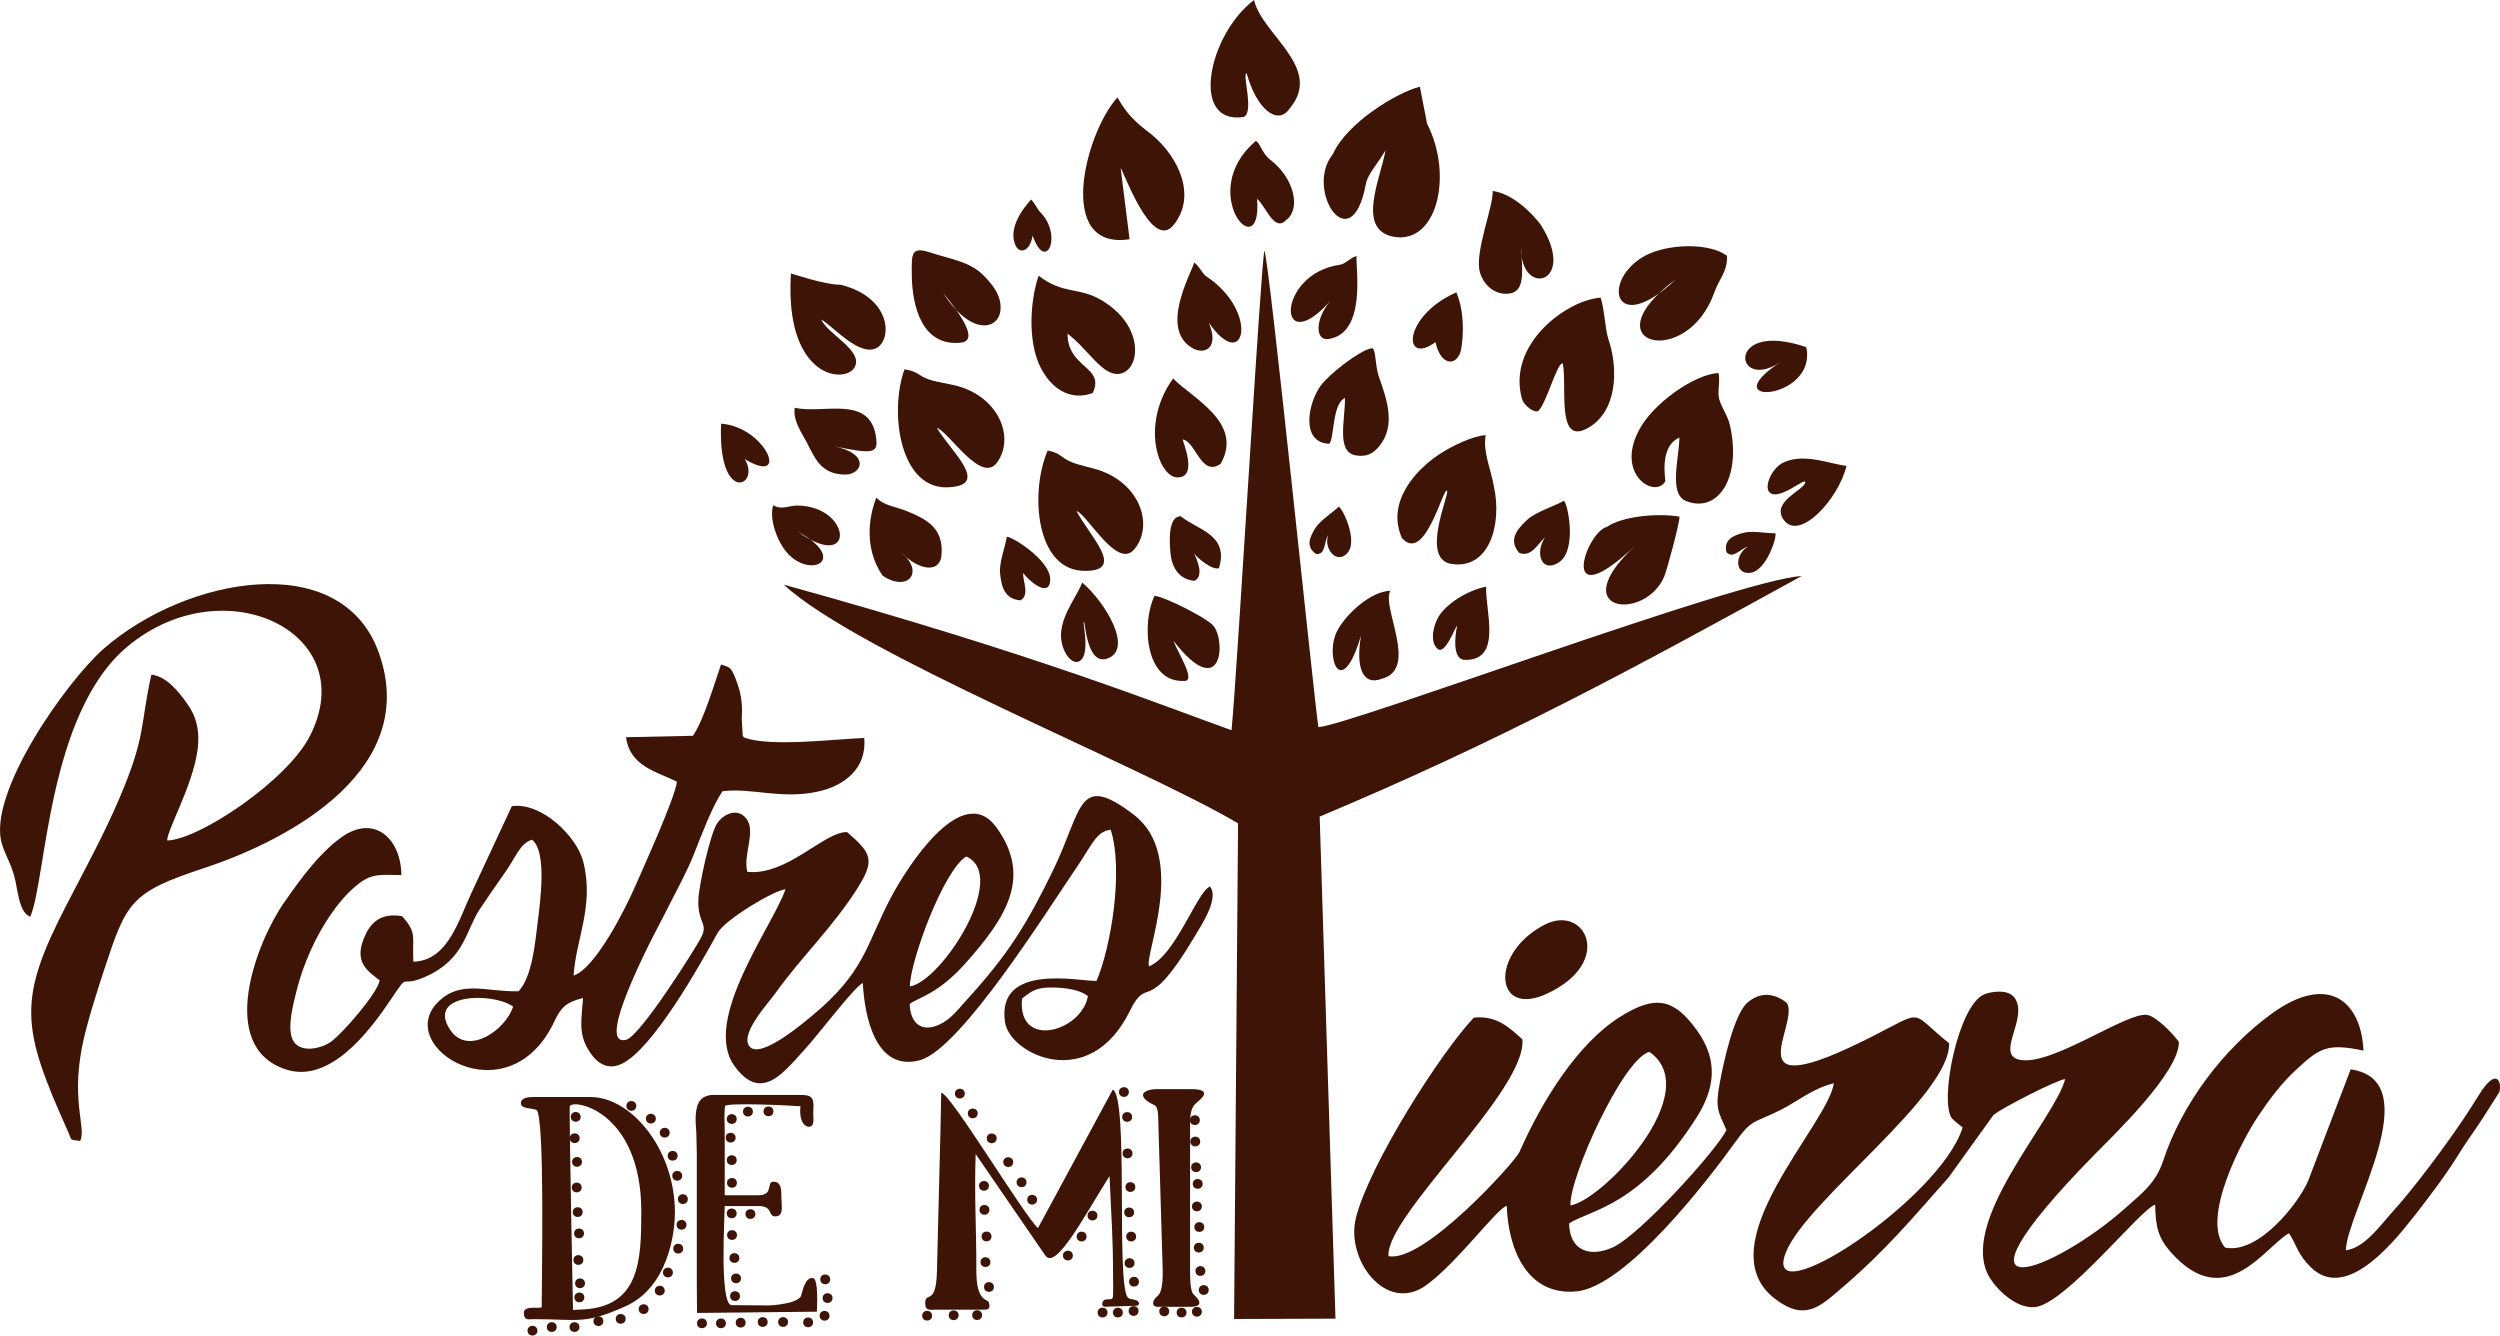 <?xml version="1.0" encoding="UTF-8"?>
<!DOCTYPE svg PUBLIC "-//W3C//DTD SVG 1.1//EN" "http://www.w3.org/Graphics/SVG/1.1/DTD/svg11.dtd">
<!-- Creator: CorelDRAW -->
<svg xmlns="http://www.w3.org/2000/svg" xml:space="preserve" width="79.905mm" height="42.686mm" version="1.1" style="shape-rendering:geometricPrecision; text-rendering:geometricPrecision; image-rendering:optimizeQuality; fill-rule:evenodd; clip-rule:evenodd"
viewBox="0 0 3359.21 1794.52"
 xmlns:xlink="http://www.w3.org/1999/xlink"
 xmlns:xodm="http://www.corel.com/coreldraw/odm/2003">
 <defs>
  <style type="text/css">
   <![CDATA[
    .fil0 {fill:#3E1406}
    .fil1 {fill:#3E1406;fill-rule:nonzero}
   ]]>
  </style>
 </defs>
 <g id="Capa_x0020_1">
  <g id="_2642422729664">
   <path class="fil0" d="M2637.14 1514.99c-30.24,97.42 -272.66,255.7 -237.44,167.72 28.23,-70.52 221.32,-210.22 219.28,-280.9 -54.19,-43.47 -31.19,-45.74 -103.55,-9 -191.49,97.23 -96.7,-15.23 -114.33,-45.05 -16.11,-12.93 -34.51,-15.77 -52.33,-1.27 -18.94,15.41 -33.05,82.15 -37.99,108.74 -6.62,35.65 -1.43,38.66 9.02,63.25 -13.67,27.7 -116.89,141.24 -152.35,157.42 -31.25,14.27 -58.45,4.56 -59.05,-32 28.07,-18.51 94.7,-21.88 171.34,-142.52 24.29,-38.24 29.52,-76.15 0.88,-116.2 -30.84,-43.12 -55.6,-49.48 -104.67,-18.29 -56.25,35.76 -103.91,112.05 -134.42,181.29 -5.66,12.85 -128.96,149.63 -175.85,139.62 -4.19,-54.06 186.6,-223.32 179.88,-291.25 -16.48,-14.82 -33.95,-32.51 -65.22,-29.16 -43.76,45.92 -140.04,196.4 -158.42,269 -14.23,56.24 40.64,129.39 94.43,90.55 41.54,-29.99 94.96,-103.13 108.2,-106.69 2.14,59.83 28.21,120.73 93.14,115.07 66.87,-5.83 177.06,-149.35 213.76,-200.36 23.27,-32.35 23.61,-24.64 61.72,-43.89 23.55,-11.89 42.56,-28.65 70.95,-35.52 -7.9,55.95 -172.84,217.63 -79.19,289.59 41.35,31.77 61.89,9.35 92.73,-17.03 55.21,-47.22 92.08,-91.26 140.75,-146.15l60.08 -83.61c10.89,-9.54 86.03,-47.63 96.47,-48.44 -14.86,55.65 -146.29,193.84 -101.2,267.29 9.34,15.21 34.92,41.19 60.06,39.2 41.12,-3.25 142.69,-132.25 162.05,-137.72 0.39,29.3 4.15,44.95 20.91,63.8 73.19,82.3 124.63,-5.32 158.77,-25.43l3.03 4.62c8.71,15.59 9.94,24.51 25.92,40.6 44.89,45.24 105.14,-24.6 136.88,-64.97 22.23,-28.27 45.5,-58.8 64.55,-89.92 8.59,-14.03 20.53,-29.97 30.69,-45.73l21.74 -34.3c3.54,-12.92 -3.32,-35 -27.58,4.06 -7.49,12.06 -13.37,21.42 -21.9,34.01 -24.85,36.7 -65.8,91.89 -94.13,122.93 -15.67,17.17 -37.34,48.66 -62.7,51.63 1.27,-51.54 112.1,-227.99 6.48,-243.09l-57 149.47c-12.6,30.08 -66.71,99.25 -111.68,90.05 -34.2,-39.32 25.4,-148.24 43.52,-175.34 16.98,-25.38 32.62,-46.12 53.61,-65.3 29.01,-26.49 39.72,-34.78 88.77,-24 -2.93,-65.69 -46.9,-105.5 -123.98,-49.22 -64.46,47.07 -120.21,121.03 -145.34,197.65 -9.78,29.82 -29.28,44.05 -51.62,63.95 -91.82,81.8 -260.14,152.05 -41.12,-72.05 22.24,-22.76 114.99,-110.84 114.01,-152.06 -7.74,-10.82 -29.75,-33.98 -42.54,-36.25 -26.91,-4.78 -128.74,69.36 -171.44,60.21 -33.58,-7.19 13.36,-57.12 -7.26,-83.92 -8.22,-10.69 -29.71,-8.29 -40.26,-3.98 -35.07,14.34 -60.87,144.28 -43.3,166.77 0.05,0.08 4.91,4.6 5.45,5.07 0.61,0.53 1.48,1.13 2.1,1.64l6.7 5.41zm-526.97 104.69c42.94,-6.47 182.37,-152.66 106.1,-206.36 -35.4,9.3 -107.68,168.41 -106.1,206.36z"/>
   <path class="fil0" d="M1053.05 785.6c101.69,93.17 474.42,240.75 610.51,320.68l-5.34 666.03 136.24 -0.45 -21.24 -674.61c245.38,-103.03 421.28,-198.8 647.68,-323.29 -87.11,5.4 -605.9,200.18 -649.41,203.1 -6.36,-42.24 -66.01,-627.28 -72.47,-640.22 -4.26,7.47 -36.58,568.35 -44.26,644.38 -94.2,-33.73 -264.56,-102.57 -601.7,-195.63z"/>
   <g>
    <path class="fil0" d="M931.05 988.67l-89.92 1.9c5.31,38.68 39.45,45.7 68.47,59.73 -2.43,21.79 -45.85,116.93 -56.05,140.43 -13.47,31.02 -53.47,110.31 -82.84,120.17 3.14,-49.54 28.13,-93.82 12.91,-153.38 -8.49,-33.22 -55.36,-79.84 -95.86,-74.31l-53.77 115.41c-17.21,35.92 -31.4,92.24 -78.57,93.6 -1.89,-33.78 5.67,-37.85 -15.14,-61.18 -30.51,-5.15 -43.94,10.48 -51.87,31.06 -12.08,31.37 5.39,42.41 21.76,55.19 -2.97,17.5 -49.54,70.67 -64.78,82.01 -13.24,9.85 -43.67,17.07 -52.47,-2.96 -7.34,-16.69 1.75,-49.78 5.45,-64.61 9.39,-37.71 25.99,-73.61 45.77,-102.51 9.91,-14.48 21.08,-28.11 34.91,-39.47 20.73,-17.03 31.11,-14.1 60.26,-13.95 -0.42,-49.27 -36.99,-83.12 -82.05,-49.7 -29.27,21.71 -52.81,54.02 -75.82,87.03 -36.53,52.41 -91.16,193.15 2.73,223.87 59.15,19.36 112.52,-51.69 140.33,-93.08 27.74,-41.3 9.72,-14.32 49.03,-32.35 50.75,-23.26 52.69,-61.85 70.54,-88.99 10.32,-15.7 20.95,-30.83 33.01,-48.03 17.77,-25.35 21.05,-40.47 37.6,-46.28 20.97,15.09 10.79,86.43 8.15,107.9 -3.86,31.42 -7.68,75.77 -25.94,95.77 -43.74,1.16 -78.14,-16.08 -108.74,14.91 -59.83,60.58 95.5,156.61 156.96,25.14 8.81,-18.85 16.5,-25.7 38.3,-31.03 -1.81,26.86 -6.37,46.33 6.11,67.93 8.59,14.87 23.15,31.11 45.56,20.68 42.06,-19.58 105.42,-132.97 129,-175.75 10.27,-18.63 76.65,-57.82 91.38,-58.97 -17.3,49.98 -112.74,175.75 -68.75,237.21 35.88,50.12 66.07,9.1 93.48,-20.74 19.68,-21.42 69.14,-87.04 79.18,-90.46 2.1,43.06 16.49,120.08 76.74,103.68 54.58,-14.86 170.79,-200.85 209.48,-257.44 22.26,-32.56 27.09,-49.64 46.82,-52.29 17.5,54.69 0.34,158.2 -19.03,203.17 -20.29,1.21 -134.97,-25.64 -122.96,55.54 6.42,43.34 113.37,95.35 167.59,-14.86 25.09,-50.99 21.48,10.42 87.36,-100.54 8.74,-14.71 33.33,-51.3 20.39,-67.02 -17.85,7.92 -46.54,93.6 -81.85,107.31 -6.45,-15.41 52.55,-147.94 -20.44,-203.68 -76.05,-58.07 -68.48,-7.55 -108.31,74.33 -35.57,73.14 -60.58,113.39 -115.72,173.89 -11.54,12.65 -21.42,26.46 -37.36,33.79 -24.89,11.45 -39.1,-3.17 -39.76,-27.78 12.37,-9.1 38.09,-12.91 76.27,-56.09 52.68,-59.58 88.79,-114.17 40.25,-181.14 -46.55,-64.22 -121.87,56.98 -140.81,92.51 -34.77,65.25 -34.67,101 -107.36,160.96 -9.81,8.09 -66.66,56.69 -82.45,42.04 -16.49,-15.84 23.28,-58.1 35.07,-74.63 31.66,-44.38 75.13,-86.46 107.35,-136.73 25.45,-39.71 21.35,-48.81 -12.46,-77.8 -30.27,-1.03 -80.89,59.15 -134.02,53.38 -6.22,-22.63 12.49,-54.84 -1.72,-71.93 -11.38,-14.12 -29.56,-6.47 -38.53,6.34 -9.63,13.75 -24.59,82.99 -25.5,102.22 -1.52,32.35 14.04,32.08 3.5,51.93 -8.24,15.51 -81.55,132.3 -100.57,137.08 -46.34,11.67 48.02,-161.34 52.29,-169.94 13.52,-27.22 28.34,-53.13 39.32,-80.87 9.39,-23.69 24.25,-63.47 37.95,-83.19 40.3,-4.75 78.4,11.21 127.78,0.58 35.97,-7.74 66.3,-31.26 62.61,-72.09 -37.74,1.26 -128.18,12.8 -162.16,-0.95 -0.53,-0.81 -1.04,-3.13 -1.16,-2.66l-1.34 -22.62c1.39,-20.6 -0.81,-35.3 -8.95,-55.18 -5.99,-14.63 -7.71,-13.52 -18.85,-17.29 -8.55,24.61 -23.51,75.46 -37.8,95.75zm-241.64 363.84c-27.58,-19.73 -117.17,-17.71 -84.51,31.27 24.35,36.53 75.62,-1.32 84.51,-31.27zm683.9 -10.79c-6.85,68.92 80.08,44.67 88.52,-3.3 -10.21,-8.15 -28.35,-11.07 -46.11,-11.53 -23.42,-0.6 -29.55,4.86 -42.41,14.82zm-150.78 -16.18c43.32,-7.29 133.71,-149.17 75.8,-174.68 -30.36,18.15 -75.4,140.3 -75.8,174.68z"/>
    <path class="fil0" d="M40.66 1231.77c21.74,-49.86 22.76,-273.62 131.15,-363.48 130.03,-107.8 316.52,-17.7 244.01,121.77 -30.77,59.2 -148.1,138.14 -191.22,139.31 0.25,-14.92 33.43,-71.94 40.52,-119.64 4.17,-28.12 -1.64,-47.61 -13.94,-64.69 -12.35,-17.13 -26.94,-35.52 -47.77,-38.63 -15.33,68.23 -6.59,81.67 -43.76,168.1 -21.11,49.09 -46.3,94.89 -70.44,141.69 -65.79,127.55 -60.67,164.07 1.43,302.57 7.05,15.71 1.61,11.8 17.17,14.34 8.14,-17.22 -11.68,-50.99 1.98,-124.17 5.53,-29.63 20.25,-75.8 29.82,-104.84 30.43,-92.29 35.04,-104.78 134.42,-137.64 121.42,-40.14 290.44,-135.27 234.84,-289.76 -50.52,-140.35 -258.58,-101.79 -369.38,-5.18 -49.84,43.46 -158.39,196.62 -136.62,263.48 6.18,18.96 12.9,26.23 17.83,48.64 3.73,17.01 5.68,42.67 19.98,48.12z"/>
   </g>
   <path class="fil0" d="M2076.18 1242.17c-74.89,37.99 -68.94,126.54 2.96,92.78 90.47,-42.48 50.77,-120.03 -2.96,-92.78z"/>
   <path class="fil0" d="M1861.71 201.95c-6.67,37.98 -39.06,105.27 9.48,115.88 59.53,12.27 82.08,-82 46.35,-151.61l-9.69 -49.73c-32.14,8.27 -98.46,49.1 -117.01,90.82 -38.62,47.77 24.99,144.82 44.51,39.67 2.42,-13.04 15.85,-26.98 26.37,-45.04z"/>
   <path class="fil0" d="M1517.79 321.4l-11.98 -95.46c3.6,2.85 41.64,112.57 71.07,76.41 31.35,-38.53 7.34,-90.95 -29.31,-121.48 -10.18,-8.48 -29.97,-20.33 -46.04,-50.04 -43.28,47.45 -84.16,206.31 16.26,190.59z"/>
   <path class="fil0" d="M2099.82 488.12c6.3,30.68 -9.03,109.52 32.29,87.8 41.68,-21.92 42.32,-80.53 29.47,-118.96 -5.4,-16.16 -5.44,-41.7 -10.91,-57.04 -46.16,3.42 -125.52,62.77 -105.81,135.32 2.97,10.94 18.46,20.66 22.44,16.6 11.39,-11.65 24.58,-64.16 32.52,-63.72z"/>
   <path class="fil0" d="M1950.18 757.73c51.08,8.03 68.21,-53.4 57.27,-103.32 -3.72,-23.24 -15.21,-46.48 -11.16,-69.72 -17.93,1.11 -45.15,14.78 -59.63,23.97 -35.02,22.21 -74.25,66.42 -52.9,114.32 31.21,35.31 55.67,-70.36 60.73,-63.49 3.3,4.47 -36.38,91.63 5.69,98.25z"/>
   <path class="fil0" d="M1258.8 574.96c15.49,4.3 59.52,76.16 80.94,46.53 24.43,-33.78 2.09,-88.8 -55.27,-103.35 -11.58,-2.94 -25.46,-4.64 -35.46,-7.98 -16.77,-5.6 -13.94,-10.82 -33.64,-13.92 -20.91,57.45 -6.39,164.17 61.1,158.37 53.17,-3.72 2.43,-46.63 -17.67,-79.65z"/>
   <path class="fil0" d="M2256.56 588c-0.08,26.57 -14.81,75.72 8.89,85.21 42.69,17.08 74.98,-30.87 59.09,-101.62 -2.85,-12.68 -11.25,-23.79 -14.48,-35.3 -2.83,-10.07 2,-27.36 -1.19,-34.97 -31.55,1.3 -88.87,41.1 -107.11,77.74 -30.9,59.19 22.72,91.76 35.99,67.37 -2.58,-20.04 -2.72,-49.14 18.81,-58.43z"/>
   <path class="fil0" d="M2251.8 375.33c-118.63,87.36 14.83,122.75 51.89,17.14 6.42,-18.3 17.72,-27.35 16.82,-48.79 -25.13,-18.4 -80.34,-15.64 -108.89,-0.65 -60.99,32.03 -44.23,112.37 40.19,32.3z"/>
   <path class="fil0" d="M1468.24 528.08c17.13,-35.77 -33.98,-32.94 -33.75,-79.65 28.15,21.02 46.79,57.71 70.26,53.77 27.39,-4.59 34.49,-63.96 -24.87,-98.94 -30.71,-18.09 -51.37,-7.23 -84.32,-32.8 -9.99,29.65 -14.21,75.88 -2.53,110.72 10.25,30.58 37.2,60.71 75.2,46.9z"/>
   <path class="fil0" d="M1685.06 0c-61.05,46.03 -86.91,167.6 -14.29,157.28 15.36,-5.8 -2.47,-59.93 4.46,-58.65 12.64,46.76 41.23,71.62 57.94,46.82 45.38,-54.5 -37.87,-99.23 -48.11,-145.44z"/>
   <path class="fil0" d="M2197.29 733.16c-97.06,89.95 13.35,102.28 38.88,41.51 3.76,-8.95 20.68,-71.47 20.57,-80.42 -27.99,-5.04 -76.54,-0.88 -97.53,13.68 -28.81,7.34 -67.1,123.88 38.07,25.22z"/>
   <path class="fil0" d="M1103.51 429.43c14.33,7.59 46.37,45.2 69.92,39.84 25.61,-5.83 28.82,-68.46 -43.63,-86.62 -23.13,-0.05 -64.43,-14.85 -67.05,-15.13 -8.99,142.82 75.09,149.25 86.17,124.91 9.98,-21.92 -35.97,-42.83 -45.42,-62.99z"/>
   <path class="fil0" d="M1786.28 596.29c6.8,-8.15 3.67,-53.6 20.95,-61.51 0.2,29.96 -11.84,72.67 14.34,77.08 14.45,2.43 23.4,-2.14 31.62,-12.16 22.89,-27.87 10.25,-63.09 -0.37,-93.53 -5.83,-16.73 -3.53,-40.69 -10.5,-38.1 -17.01,3.62 -56.69,35.15 -67.57,49.92 -17.27,23.44 -27.68,76.93 11.51,78.3z"/>
   <path class="fil0" d="M1267.05 393.21c37.95,59.17 73.12,48.64 76.89,26.24 3.52,-20.94 -10.41,-36.48 -19.85,-46.79 -19.34,-21.14 -43.33,-23.26 -75.14,-33.67 -25.25,-8.27 -23.99,3.33 -23.8,30.17 0.29,42.12 13.86,96.92 65.97,91.24 24.78,-2.7 -0.7,-38.51 -24.06,-67.19z"/>
   <path class="fil0" d="M2070.07 301.73c-12.42,-16.43 -37.97,-41.63 -64.39,-45.11 0.94,21.45 -24.3,81.7 -17.34,108.51 3.93,15.13 17.27,29.92 35.8,29.63 25.03,-0.39 21.93,-25.55 19.67,-62.79 -1.36,68.98 77.22,49.66 26.26,-30.24z"/>
   <path class="fil0" d="M1589.26 590.49c17.53,2.7 24.8,51.38 50.97,32.58 31.29,-55.25 -38.72,-88.27 -63.95,-114.53 -25.37,35.14 -28.24,74.05 -20.91,100.64 5.24,19 15.69,32.33 26.88,32.3 28.88,-0.09 5.52,-51.21 7.01,-50.99z"/>
   <path class="fil0" d="M1576.82 861.19c66.55,85.39 71.22,-3.25 52.33,-21.73 -10.79,-10.56 -64.54,-37.8 -77.79,-38.82 -17.33,34.91 -13.85,117.67 40.82,114.31 14.78,-0.91 -10.25,-39.22 -15.36,-53.75z"/>
   <path class="fil0" d="M1828.85 853.71c-7.35,42.62 1.58,68.78 28.74,58.05 48.72,-13.75 -1.65,-95.72 10.56,-118.03 -27.71,1.44 -59.36,31.75 -70.95,53.11 -18.19,33.53 4.66,98.07 31.65,6.87z"/>
   <path class="fil0" d="M1120.59 599.62c51.28,10.59 58.83,9.59 56.91,-9.19 -6.3,-61.66 -71.52,-33.36 -109.65,-42.6 -2.8,17.5 10.4,35.28 15.98,46.16 11.49,22.42 19.62,43.34 51.56,43.67 23.07,0.24 34.52,-27.86 -14.8,-38.03z"/>
   <path class="fil0" d="M1210.16 741.78c25.8,26.12 52.48,27.63 54.81,5 3.88,-37.73 -20.86,-49.76 -48.56,-60.78 -12.6,-5.01 -29.05,-6.71 -38.79,-17.32 -9.7,23.48 -17.36,67.45 8.18,104.62 33.12,23.16 58.13,-4.38 24.35,-31.52z"/>
   <path class="fil0" d="M1787.61 404.36c-21.03,24.72 -20.34,53.53 -2.98,51.2 52.07,-7 36.78,-95.85 38.13,-111.47 -7.41,1.45 -15.05,10.6 -21.81,11.52 -86.57,11.78 -86.1,129.81 -13.34,48.75z"/>
   <path class="fil0" d="M1689.14 267.18c11.27,9.09 23,45.29 38.8,28.68 20.95,-15.23 10.56,-57.17 -21.11,-81.18 -11.41,-8.65 -14.05,-23.95 -19.57,-25.23 -81.22,69.28 9.19,171.12 1.88,77.73z"/>
   <path class="fil0" d="M2481.07 625.98c-21.73,-2.28 -57.6,-18.09 -85.4,-4.14 -15.6,7.83 -25.19,32.17 -18.29,39.4 12.57,13.15 49.37,-21.28 48.3,-12.94 -1.27,9.87 -45.16,25.52 -29.75,49.05 21.13,32.28 74.98,-27.43 85.14,-71.37z"/>
   <path class="fil0" d="M1968.49 886.67c50.41,0.68 27.2,-64.95 28.43,-98.45 -27.12,5.59 -54.47,24.04 -64.47,41.25 -5.49,9.45 -12.12,31.64 -1.16,42.06 10.46,9.96 24.07,-29.81 26.58,-30.6 -2.43,11.7 -7.24,45.5 10.62,45.74z"/>
   <path class="fil0" d="M2427.02 466.44c-109.33,-37.29 -96.89,61.23 -35.07,20.36 -92.39,60.92 50.66,50.99 35.07,-20.36z"/>
   <path class="fil0" d="M1604.75 780.46c14.05,-6.36 3.22,-29.73 -0.61,-37.33 2.99,5.29 24.94,23.82 33.75,20.25 13.93,-45.28 -29.05,-51.29 -51.4,-69.72 -17.01,0.18 -15.25,33.32 -13.75,49.34 1.88,20.1 11.79,35.54 32.01,37.45z"/>
   <path class="fil0" d="M1000.74 616.91c53.37,32.09 35.84,-24.07 -9.52,-42.38 -6.84,-2.76 -14.32,-4.66 -22.28,-5.27 -4.84,109.9 53.96,84.18 31.8,47.64z"/>
   <g>
    <path class="fil1" d="M716.84 1474.04c-5.78,0 -17.2,0.48 -16.88,8.59 0.3,7.54 14.29,6.01 20.68,8.79 11.89,5.19 7.08,237.11 7.21,264.77 0.11,2.94 -23.98,-2.85 -23.98,7.62 0,11.32 7.15,8.7 12.97,8.7 61.29,0 67.66,7.65 123.51,-17.25 55.72,-24.84 67.78,-95.79 66.42,-132.7 -3.02,-81.41 -59.53,-148.53 -113.45,-148.53l-76.48 0zm48.65 13.09c0.24,-11.8 96.22,2.33 96.22,140.89 0,64.97 -1.98,127.51 -78.1,131.41l-13.67 0.7c0,0 -4.99,-246.32 -4.45,-273z"/>
    <path class="fil1" d="M973.78 1620.53l45.2 0c20.35,0 12.52,13.91 22.69,13.91 11.97,0 8.3,-14 8.3,-25.31 0,-10.48 -0.15,-21.31 -10.63,-21.31 -10.17,0 0.86,18.2 -20.36,18.2l-45.2 0 0 -87.81c0,-4.82 -0.93,-22.3 0.43,-31.95 0.69,-4.95 87.46,-1 101.35,0.22 -2.24,21.03 6.5,28.34 12.43,27.47 7.42,-1.08 4.37,-13.26 4.75,-19.6 0.4,-6.82 0.98,-13.88 -1.43,-18.06 -2.4,-4.17 -7.49,-5.03 -16.46,-5.03l-119.57 0c-8.99,1.73 -13.51,4.61 -16.52,10.51 -6.24,12.2 -3.54,31.56 -3.12,39.8l0.63 27.93 0 175.35 0.32 39.34 160.99 -1.69c0,0 2.88,-44.48 -5.28,-45.22 -10.44,-0.94 -13,14.81 -16.16,24.52 -0.11,0.33 -2.55,4.48 -12.1,7.53 -9.4,3 -25.93,4.76 -29.63,4.73l-51.18 -0.33c-16.72,-0.11 -9.46,-118.13 -9.46,-133.19z"/>
    <path class="fil1" d="M1515.07 1743c2.48,3.54 8.98,2.31 13.03,4.94 3.93,2.55 2.77,6.49 -1.6,6.62l-41.24 1.27c-4.11,0.12 -4.81,-2.85 -3.74,-6.04 2.48,-7.36 13.05,-0.83 13.84,-6.91 0.85,-6.55 0.19,-19.91 0.19,-31.26 0,-50.49 -2.09,-70.74 -4.67,-131.33 -33.83,53.27 -72.17,127.23 -86.33,106.63l-93.57 -136.18c-1.93,56.96 0.96,95.91 0.96,157.71 0,41.6 15.58,36.5 16.89,41.7 2.68,10.58 -2.87,9.6 -9.95,9.6l-61.22 0c-7.08,0 -14.47,2.35 -14.47,-8.56 0,-16.97 14.57,4.85 15.76,-42.74l4.83 -193.09 0.94 -46.98c11.34,-1 110.41,163.77 129.97,181.81 33.52,-62.04 67.05,-124.09 100.57,-186.13 21.44,10.55 4.4,257 19.79,278.93z"/>
    <path class="fil1" d="M1562.26 1705.19c0.42,13.95 -0.58,31.31 -6.53,35.89 -8,6.16 -8.82,14.87 -0.05,14.87l44.34 0c13.43,0 15.72,-5.92 3.97,-16.46 -4.9,-4.39 -4.9,-21.9 -4.9,-34.3l0 -191.03c0,-13.99 0.4,-25.27 7.71,-31.53 6.31,-5.4 24.77,-19.22 -6.77,-19.22l-44.34 0c-19.78,0 -30.5,9.31 -4.43,21.62 5.31,2.51 4.91,13.57 5.36,29.13l5.65 191.03z"/>
    <ellipse class="fil0" cx="715.47" cy="1787.99" rx="6.65" ry="6.54"/>
    <ellipse class="fil0" cx="741.4" cy="1783.16" rx="6.65" ry="6.54"/>
    <ellipse class="fil0" cx="771.93" cy="1783.16" rx="6.65" ry="6.54"/>
    <ellipse class="fil0" cx="804.04" cy="1775.21" rx="6.65" ry="6.54"/>
    <ellipse class="fil0" cx="834.05" cy="1772.13" rx="6.65" ry="6.54"/>
    <ellipse class="fil0" cx="864.85" cy="1759.06" rx="6.65" ry="6.54"/>
    <ellipse class="fil0" cx="886.51" cy="1734.19" rx="6.65" ry="6.54"/>
    <ellipse class="fil0" cx="897.47" cy="1709.84" rx="6.65" ry="6.54"/>
    <ellipse class="fil0" cx="911.31" cy="1677.79" rx="6.65" ry="6.54"/>
    <ellipse class="fil0" cx="915.74" cy="1645.74" rx="6.65" ry="6.54"/>
    <ellipse class="fil0" cx="917.54" cy="1611.24" rx="6.65" ry="6.54"/>
    <ellipse class="fil0" cx="909.99" cy="1579.93" rx="6.65" ry="6.54"/>
    <ellipse class="fil0" cx="903.8" cy="1552.98" rx="6.65" ry="6.54"/>
    <ellipse class="fil0" cx="893.17" cy="1521.96" rx="6.65" ry="6.54"/>
    <ellipse class="fil0" cx="874.58" cy="1503.11" rx="6.65" ry="6.54"/>
    <ellipse class="fil0" cx="848.31" cy="1486.01" rx="6.65" ry="6.54"/>
    <ellipse class="fil0" cx="773.56" cy="1500.72" rx="6.65" ry="6.54"/>
    <ellipse class="fil0" cx="772.21" cy="1529.39" rx="6.65" ry="6.54"/>
    <ellipse class="fil0" cx="775.35" cy="1561.21" rx="6.65" ry="6.54"/>
    <ellipse class="fil0" cx="774.9" cy="1595.6" rx="6.65" ry="6.54"/>
    <ellipse class="fil0" cx="776.25" cy="1628.67" rx="6.65" ry="6.54"/>
    <ellipse class="fil0" cx="778.04" cy="1657.33" rx="6.65" ry="6.54"/>
    <ellipse class="fil0" cx="777.15" cy="1693.04" rx="6.65" ry="6.54"/>
    <ellipse class="fil0" cx="779.39" cy="1724.35" rx="6.65" ry="6.54"/>
    <ellipse class="fil0" cx="778.49" cy="1743.31" rx="6.65" ry="6.54"/>
    <ellipse class="fil0" cx="943.23" cy="1778.14" rx="6.65" ry="6.54"/>
    <ellipse class="fil0" cx="968.73" cy="1778.14" rx="6.65" ry="6.54"/>
    <ellipse class="fil0" cx="995.21" cy="1777.25" rx="6.65" ry="6.54"/>
    <ellipse class="fil0" cx="1024.84" cy="1776.37" rx="6.65" ry="6.54"/>
    <ellipse class="fil0" cx="1052.22" cy="1776.37" rx="6.65" ry="6.54"/>
    <ellipse class="fil0" cx="1085.89" cy="1776.82" rx="6.65" ry="6.54"/>
    <ellipse class="fil0" cx="1107.96" cy="1768" rx="6.65" ry="6.54"/>
    <ellipse class="fil0" cx="1112" cy="1744.19" rx="6.65" ry="6.54"/>
    <ellipse class="fil0" cx="1108.86" cy="1719.06" rx="6.65" ry="6.54"/>
    <ellipse class="fil0" cx="987.66" cy="1741.54" rx="6.65" ry="6.54"/>
    <ellipse class="fil0" cx="989.01" cy="1717.73" rx="6.65" ry="6.54"/>
    <ellipse class="fil0" cx="986.77" cy="1690.4" rx="6.65" ry="6.54"/>
    <ellipse class="fil0" cx="983.63" cy="1659.53" rx="6.65" ry="6.54"/>
    <ellipse class="fil0" cx="983.18" cy="1630.43" rx="6.65" ry="6.54"/>
    <ellipse class="fil0" cx="1008.31" cy="1631.32" rx="6.65" ry="6.54"/>
    <ellipse class="fil0" cx="1032.58" cy="1493.35" rx="6.65" ry="6.54"/>
    <ellipse class="fil0" cx="1004.99" cy="1493.64" rx="6.65" ry="6.54"/>
    <ellipse class="fil0" cx="983.23" cy="1503.62" rx="6.65" ry="6.54"/>
    <ellipse class="fil0" cx="981.78" cy="1528.7" rx="6.65" ry="6.54"/>
    <ellipse class="fil0" cx="983.23" cy="1558.84" rx="6.65" ry="6.54"/>
    <ellipse class="fil0" cx="983.52" cy="1589.41" rx="6.65" ry="6.54"/>
    <ellipse class="fil0" cx="1245.78" cy="1767.9" rx="6.65" ry="6.54"/>
    <ellipse class="fil0" cx="1281.41" cy="1767.3" rx="6.65" ry="6.54"/>
    <ellipse class="fil0" cx="1312.97" cy="1767.1" rx="6.65" ry="6.54"/>
    <ellipse class="fil0" cx="1328.85" cy="1729.3" rx="6.65" ry="6.54"/>
    <ellipse class="fil0" cx="1324.16" cy="1695.89" rx="6.65" ry="6.54"/>
    <ellipse class="fil0" cx="1325.59" cy="1661.42" rx="6.65" ry="6.54"/>
    <ellipse class="fil0" cx="1322.8" cy="1625.67" rx="6.65" ry="6.54"/>
    <ellipse class="fil0" cx="1322.18" cy="1593.42" rx="6.65" ry="6.54"/>
    <ellipse class="fil0" cx="1434.92" cy="1687.07" rx="6.65" ry="6.54"/>
    <ellipse class="fil0" cx="1453.33" cy="1661.53" rx="6.65" ry="6.54"/>
    <ellipse class="fil0" cx="1467.96" cy="1633.34" rx="6.65" ry="6.54"/>
    <ellipse class="fil0" cx="1289.75" cy="1469.46" rx="6.65" ry="6.54"/>
    <ellipse class="fil0" cx="1307.09" cy="1496.06" rx="6.65" ry="6.54"/>
    <ellipse class="fil0" cx="1332.54" cy="1529.58" rx="6.65" ry="6.54"/>
    <ellipse class="fil0" cx="1354.75" cy="1561.51" rx="6.65" ry="6.54"/>
    <ellipse class="fil0" cx="1372.63" cy="1588.64" rx="6.65" ry="6.54"/>
    <ellipse class="fil0" cx="1386.86" cy="1612.03" rx="6.65" ry="6.54"/>
    <ellipse class="fil0" cx="1510.21" cy="1467.33" rx="6.65" ry="6.54"/>
    <ellipse class="fil0" cx="1514.54" cy="1500.85" rx="6.65" ry="6.54"/>
    <ellipse class="fil0" cx="1515.08" cy="1549.8" rx="6.65" ry="6.54"/>
    <ellipse class="fil0" cx="1518.88" cy="1595.03" rx="6.65" ry="6.54"/>
    <ellipse class="fil0" cx="1517.25" cy="1629.08" rx="6.65" ry="6.54"/>
    <ellipse class="fil0" cx="1519.96" cy="1661.53" rx="6.65" ry="6.54"/>
    <ellipse class="fil0" cx="1517.79" cy="1697.18" rx="6.65" ry="6.54"/>
    <ellipse class="fil0" cx="1523.75" cy="1722.19" rx="6.65" ry="6.54"/>
    <ellipse class="fil0" cx="1481.5" cy="1763.69" rx="6.65" ry="6.54"/>
    <ellipse class="fil0" cx="1502.08" cy="1763.69" rx="6.65" ry="6.54"/>
    <ellipse class="fil0" cx="1523.21" cy="1761.56" rx="6.65" ry="6.54"/>
    <ellipse class="fil0" cx="1564.37" cy="1762.09" rx="6.65" ry="6.54"/>
    <ellipse class="fil0" cx="1587.67" cy="1763.69" rx="6.65" ry="6.54"/>
    <ellipse class="fil0" cx="1608.25" cy="1762.62" rx="6.65" ry="6.54"/>
    <ellipse class="fil0" cx="1617.46" cy="1733.36" rx="6.65" ry="6.54"/>
    <ellipse class="fil0" cx="1612.97" cy="1707.82" rx="6.65" ry="6.54"/>
    <ellipse class="fil0" cx="1610.8" cy="1676.43" rx="6.65" ry="6.54"/>
    <ellipse class="fil0" cx="1611.5" cy="1648.76" rx="6.65" ry="6.54"/>
    <ellipse class="fil0" cx="1608.25" cy="1621.1" rx="6.65" ry="6.54"/>
    <ellipse class="fil0" cx="1609.33" cy="1590.77" rx="6.65" ry="6.54"/>
    <ellipse class="fil0" cx="1607.16" cy="1568.42" rx="6.65" ry="6.54"/>
    <ellipse class="fil0" cx="1606.08" cy="1533.84" rx="6.65" ry="6.54"/>
    <ellipse class="fil0" cx="1605.54" cy="1505.11" rx="6.65" ry="6.54"/>
   </g>
   <path class="fil0" d="M1928.78 459.77c8.31,35.52 30.74,30.74 34.59,9.3 3.72,-20.74 3.69,-53.13 -6.58,-76.24 -72.38,32.16 -72.36,99.17 -28.02,66.94z"/>
   <path class="fil0" d="M1624.14 433.34c14.57,34.6 -5.51,43.24 -20.91,34.91 -46.2,-25.01 -2.9,-100.35 1.38,-115.43 6.41,3.98 10.63,14.74 16.31,18.51 72.04,47.77 51.64,132.38 3.22,62.02z"/>
   <path class="fil0" d="M1446.36 686.49c15.2,5.23 54.77,79.64 77.96,51.37 26.44,-32.23 7.48,-88.51 -48.88,-106.52 -11.38,-3.64 -25.13,-6.18 -34.91,-10.12 -16.4,-6.61 -13.25,-11.65 -32.73,-15.95 -24.37,56.07 -16.37,163.48 51.34,161.79 53.3,-0.48 5.26,-46.4 -12.78,-80.58z"/>
   <path class="fil0" d="M1454.16 782.85c-7.82,20.4 -33.84,50.22 -27.56,80.68 3.53,17.1 15.01,29.72 23.78,24.91 15.95,-8.73 2.93,-56.35 6.23,-52.56 1.66,1.9 4.17,57.9 30.87,49.12 36.64,-12.06 -3.3,-77.16 -33.33,-102.15z"/>
   <path class="fil0" d="M1072.28 714.66c77.62,55.32 72.47,-33.86 0.08,-35.35 -12.54,-0.26 -21.8,6.54 -33.38,-0.5 -6.25,19.16 6.58,52.54 21.55,67.07 31.99,31.04 78,4.54 11.75,-31.21z"/>
   <path class="fil0" d="M1370.89 806.68c14.05,-6.36 1.82,-30.39 4.23,-36.57 3.75,6.63 33.84,34.84 36.01,10.33 2.49,-28.22 -57.86,-63.37 -58.44,-58.69 -1.36,10.99 -10.3,33.91 -8.96,48.24 1.88,20.1 6.94,34.78 27.17,36.69z"/>
   <path class="fil0" d="M2041.17 742.83c16.16,6.37 24.29,-10.91 34.86,-20.92 -14.24,21.75 -4.47,48.42 18.39,33.88 26.31,-16.73 10.94,-85.28 6.44,-82.64 -10.55,6.23 -37.17,14.61 -48.56,25.06 -15.97,14.66 -24.84,28.15 -11.14,44.61z"/>
   <path class="fil0" d="M1768.32 744.38c13.2,1.49 10.42,-15.95 16.24,-25.46 -6.19,18.9 11.68,39.7 25.67,24.42 16.1,-17.59 -8.9,-65.17 -11.7,-62.32 -6.55,6.7 -24.55,18.19 -30.87,28.18 -8.87,14.01 -12.74,25.74 0.66,35.17z"/>
   <path class="fil0" d="M2319.68 741.76c8.57,10.16 18.53,-4.42 29.29,-7.33 -17.49,9.47 -18.81,36.87 1.86,35.39 23.79,-1.71 38.33,-53.45 34.34,-53.3 -9.37,0.36 -30.33,-3.66 -41.8,-0.76 -16.08,4.08 -26.94,9.94 -23.7,26z"/>
   <path class="fil0" d="M1387.5 316.48c17.95,51.47 40.91,-0.71 10.42,-31.21 -4.56,-4.56 -7.39,-12.28 -12.41,-17.15 -28.06,30.99 -25.56,51.55 -21.05,61.42 5.88,12.83 19.92,7.86 23.03,-13.06z"/>
  </g>
 </g>
</svg>
